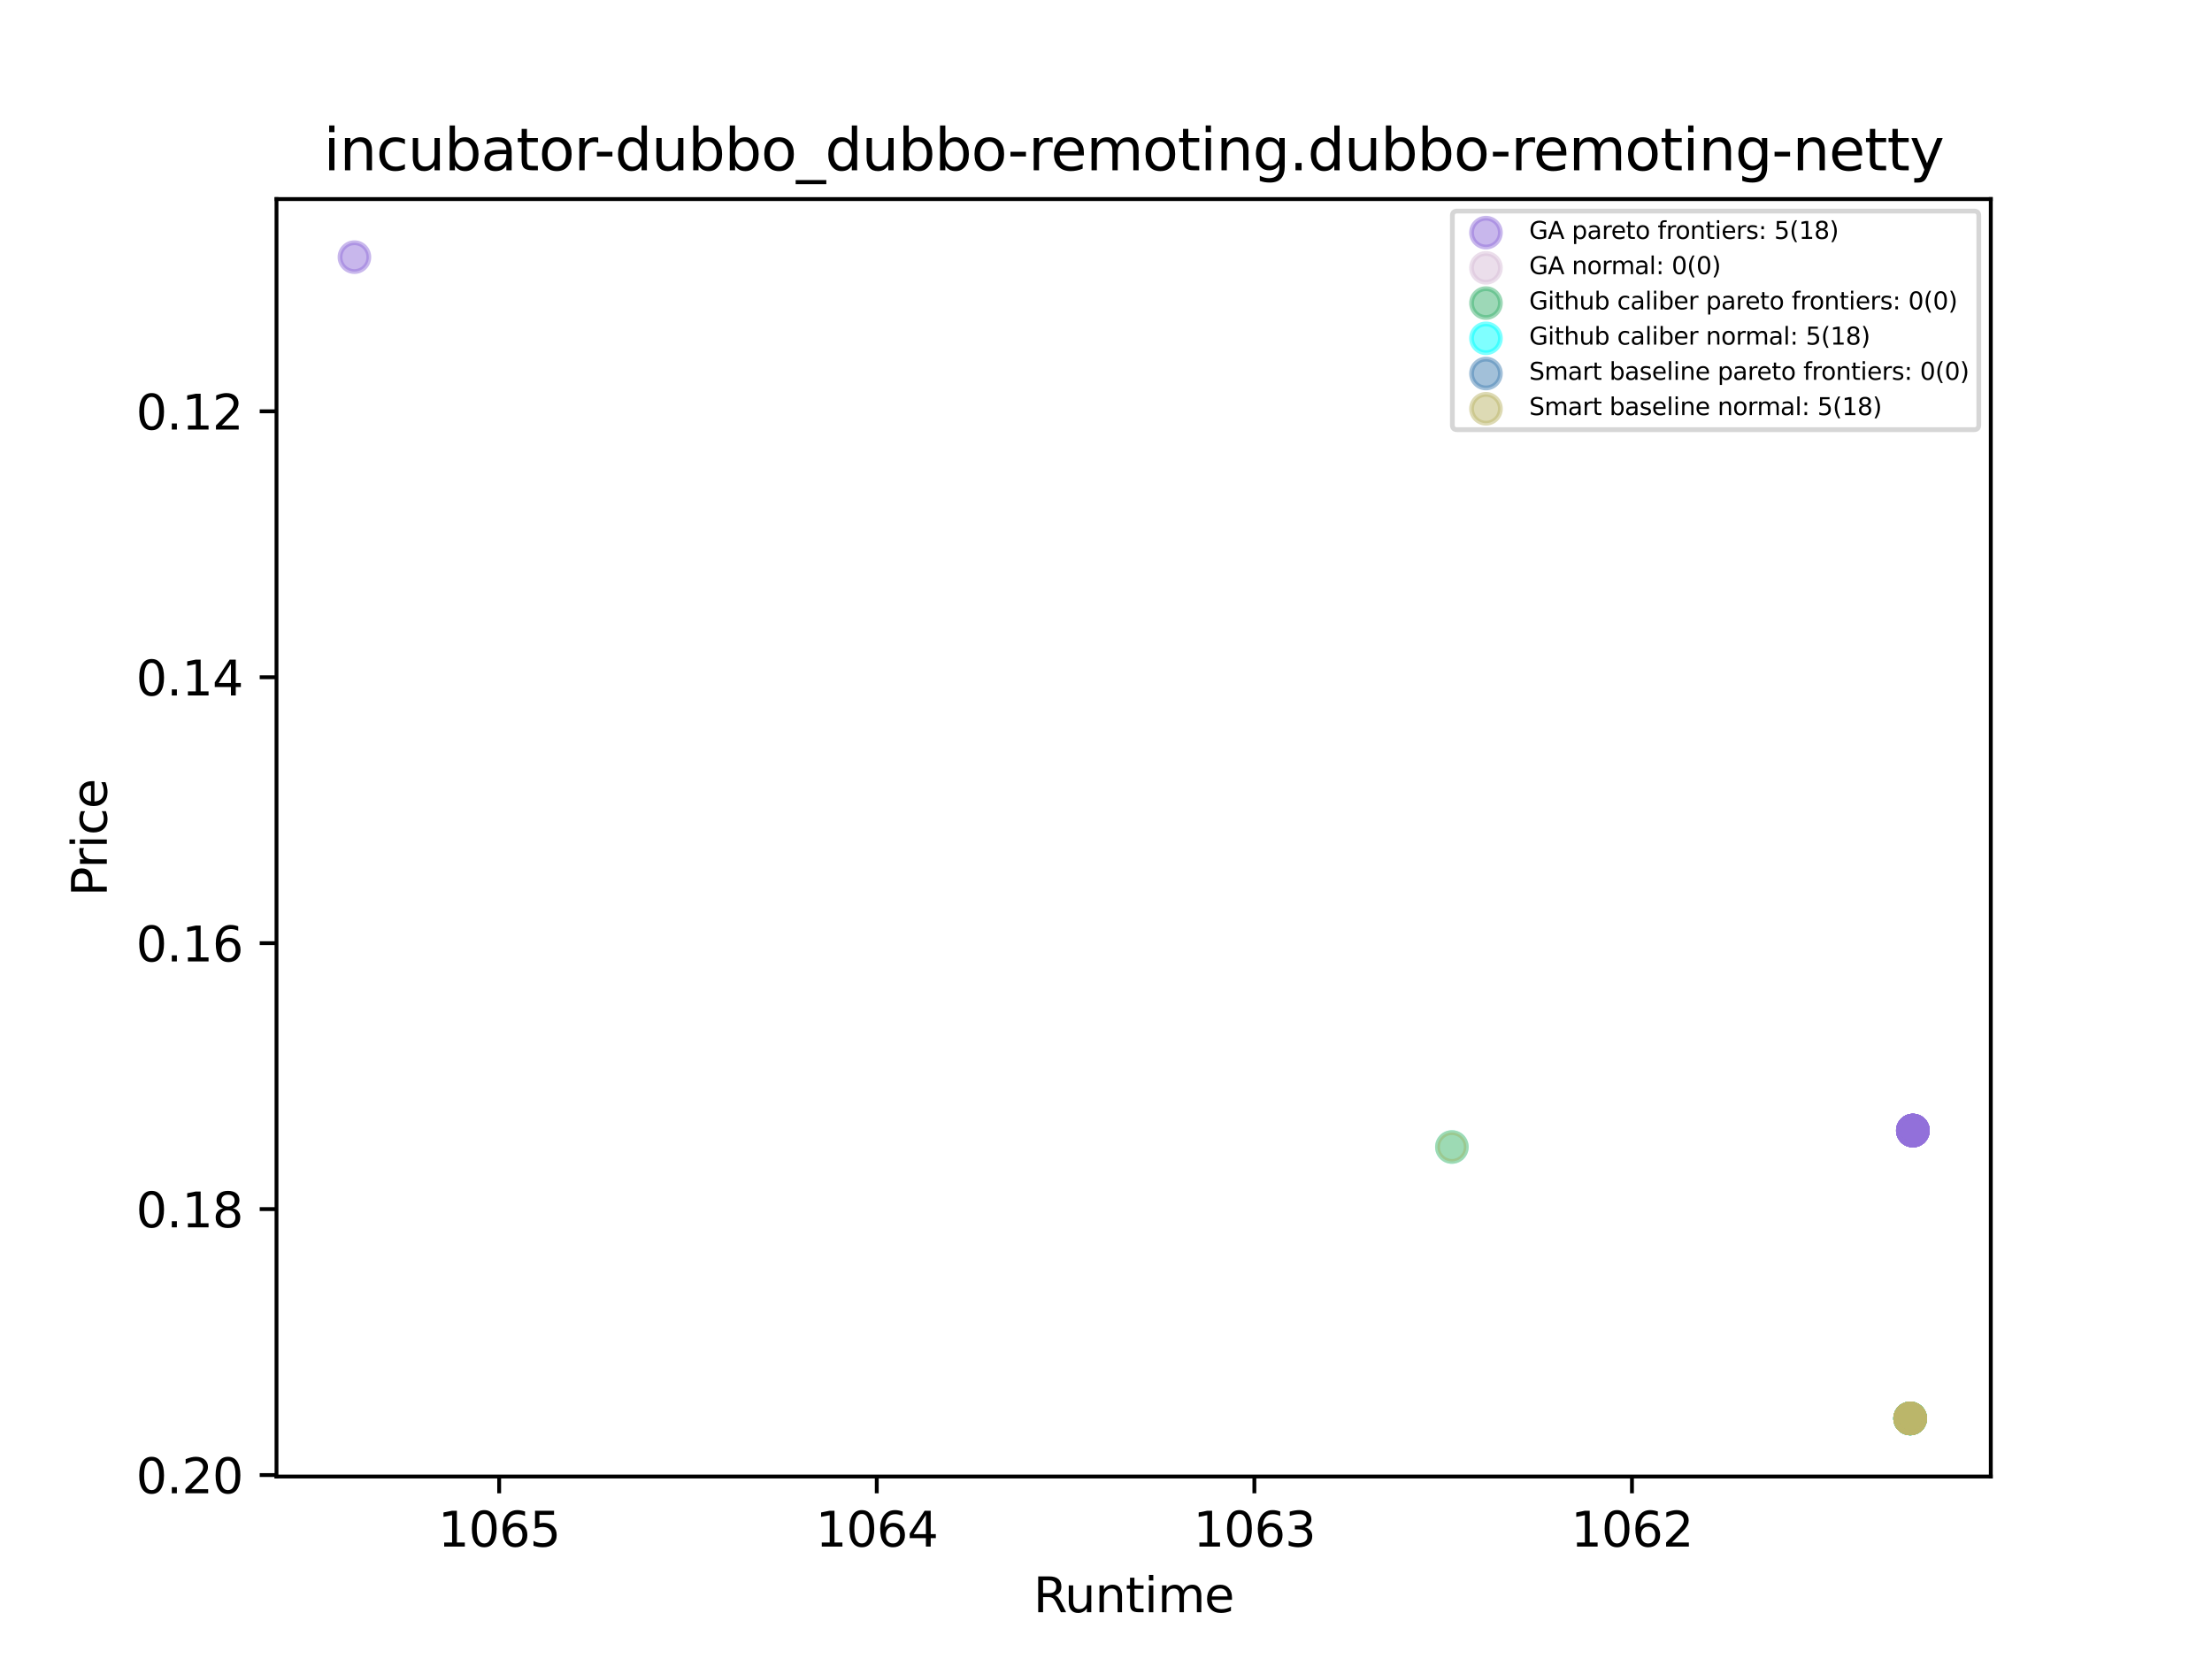 <?xml version="1.0" encoding="utf-8" standalone="no"?>
<!DOCTYPE svg PUBLIC "-//W3C//DTD SVG 1.1//EN"
  "http://www.w3.org/Graphics/SVG/1.1/DTD/svg11.dtd">
<svg xmlns:xlink="http://www.w3.org/1999/xlink" width="460.8pt" height="345.6pt" viewBox="0 0 460.8 345.6" xmlns="http://www.w3.org/2000/svg" version="1.1">
 <defs>
  <style type="text/css">*{stroke-linejoin: round; stroke-linecap: butt}</style>
 </defs>
 <g id="figure_1">
  <g id="patch_1">
   <path d="M 0 345.6 
L 460.8 345.6 
L 460.8 0 
L 0 0 
z
" style="fill: #ffffff"/>
  </g>
  <g id="axes_1">
   <g id="patch_2">
    <path d="M 57.6 307.584 
L 414.72 307.584 
L 414.72 41.472 
L 57.6 41.472 
z
" style="fill: #ffffff"/>
   </g>
   <g id="PathCollection_1">
    <defs>
     <path id="m6fd9bcfb29" d="M 0 3 
C 0.796 3 1.559 2.684 2.121 2.121 
C 2.684 1.559 3 0.796 3 0 
C 3 -0.796 2.684 -1.559 2.121 -2.121 
C 1.559 -2.684 0.796 -3 0 -3 
C -0.796 -3 -1.559 -2.684 -2.121 -2.121 
C -2.684 -1.559 -3 -0.796 -3 0 
C -3 0.796 -2.684 1.559 -2.121 2.121 
C -1.559 2.684 -0.796 3 0 3 
z
" style="stroke: #9370db; stroke-opacity: 0.5"/>
    </defs>
    <g clip-path="url(#p26adb46e1d)">
     <use xlink:href="#m6fd9bcfb29" x="73.833" y="53.568" style="fill: #9370db; fill-opacity: 0.5; stroke: #9370db; stroke-opacity: 0.5"/>
     <use xlink:href="#m6fd9bcfb29" x="398.487" y="235.51" style="fill: #9370db; fill-opacity: 0.5; stroke: #9370db; stroke-opacity: 0.5"/>
     <use xlink:href="#m6fd9bcfb29" x="398.487" y="235.51" style="fill: #9370db; fill-opacity: 0.5; stroke: #9370db; stroke-opacity: 0.5"/>
     <use xlink:href="#m6fd9bcfb29" x="398.487" y="235.51" style="fill: #9370db; fill-opacity: 0.5; stroke: #9370db; stroke-opacity: 0.5"/>
     <use xlink:href="#m6fd9bcfb29" x="398.487" y="235.51" style="fill: #9370db; fill-opacity: 0.5; stroke: #9370db; stroke-opacity: 0.5"/>
     <use xlink:href="#m6fd9bcfb29" x="398.487" y="235.51" style="fill: #9370db; fill-opacity: 0.5; stroke: #9370db; stroke-opacity: 0.5"/>
     <use xlink:href="#m6fd9bcfb29" x="398.487" y="235.51" style="fill: #9370db; fill-opacity: 0.5; stroke: #9370db; stroke-opacity: 0.5"/>
     <use xlink:href="#m6fd9bcfb29" x="398.487" y="235.51" style="fill: #9370db; fill-opacity: 0.5; stroke: #9370db; stroke-opacity: 0.5"/>
     <use xlink:href="#m6fd9bcfb29" x="398.487" y="235.51" style="fill: #9370db; fill-opacity: 0.5; stroke: #9370db; stroke-opacity: 0.5"/>
     <use xlink:href="#m6fd9bcfb29" x="398.487" y="235.51" style="fill: #9370db; fill-opacity: 0.5; stroke: #9370db; stroke-opacity: 0.5"/>
     <use xlink:href="#m6fd9bcfb29" x="398.487" y="235.51" style="fill: #9370db; fill-opacity: 0.5; stroke: #9370db; stroke-opacity: 0.5"/>
     <use xlink:href="#m6fd9bcfb29" x="398.487" y="235.51" style="fill: #9370db; fill-opacity: 0.5; stroke: #9370db; stroke-opacity: 0.5"/>
     <use xlink:href="#m6fd9bcfb29" x="398.487" y="235.51" style="fill: #9370db; fill-opacity: 0.5; stroke: #9370db; stroke-opacity: 0.5"/>
     <use xlink:href="#m6fd9bcfb29" x="398.487" y="235.51" style="fill: #9370db; fill-opacity: 0.5; stroke: #9370db; stroke-opacity: 0.5"/>
     <use xlink:href="#m6fd9bcfb29" x="398.487" y="235.51" style="fill: #9370db; fill-opacity: 0.5; stroke: #9370db; stroke-opacity: 0.5"/>
     <use xlink:href="#m6fd9bcfb29" x="398.487" y="235.51" style="fill: #9370db; fill-opacity: 0.5; stroke: #9370db; stroke-opacity: 0.5"/>
     <use xlink:href="#m6fd9bcfb29" x="398.487" y="235.51" style="fill: #9370db; fill-opacity: 0.5; stroke: #9370db; stroke-opacity: 0.5"/>
     <use xlink:href="#m6fd9bcfb29" x="398.487" y="235.51" style="fill: #9370db; fill-opacity: 0.5; stroke: #9370db; stroke-opacity: 0.5"/>
    </g>
   </g>
   <g id="PathCollection_2"/>
   <g id="PathCollection_3"/>
   <g id="PathCollection_4">
    <defs>
     <path id="m880218a7bc" d="M 0 3 
C 0.796 3 1.559 2.684 2.121 2.121 
C 2.684 1.559 3 0.796 3 0 
C 3 -0.796 2.684 -1.559 2.121 -2.121 
C 1.559 -2.684 0.796 -3 0 -3 
C -0.796 -3 -1.559 -2.684 -2.121 -2.121 
C -2.684 -1.559 -3 -0.796 -3 0 
C -3 0.796 -2.684 1.559 -2.121 2.121 
C -1.559 2.684 -0.796 3 0 3 
z
" style="stroke: #00ffff; stroke-opacity: 0.5"/>
    </defs>
    <g clip-path="url(#p26adb46e1d)">
     <use xlink:href="#m880218a7bc" x="302.456" y="238.94" style="fill: #00ffff; fill-opacity: 0.5; stroke: #00ffff; stroke-opacity: 0.5"/>
     <use xlink:href="#m880218a7bc" x="397.925" y="295.488" style="fill: #00ffff; fill-opacity: 0.5; stroke: #00ffff; stroke-opacity: 0.5"/>
     <use xlink:href="#m880218a7bc" x="397.925" y="295.488" style="fill: #00ffff; fill-opacity: 0.5; stroke: #00ffff; stroke-opacity: 0.5"/>
     <use xlink:href="#m880218a7bc" x="397.925" y="295.488" style="fill: #00ffff; fill-opacity: 0.5; stroke: #00ffff; stroke-opacity: 0.5"/>
     <use xlink:href="#m880218a7bc" x="397.925" y="295.488" style="fill: #00ffff; fill-opacity: 0.5; stroke: #00ffff; stroke-opacity: 0.5"/>
     <use xlink:href="#m880218a7bc" x="397.925" y="295.488" style="fill: #00ffff; fill-opacity: 0.5; stroke: #00ffff; stroke-opacity: 0.5"/>
     <use xlink:href="#m880218a7bc" x="397.925" y="295.488" style="fill: #00ffff; fill-opacity: 0.5; stroke: #00ffff; stroke-opacity: 0.5"/>
     <use xlink:href="#m880218a7bc" x="397.925" y="295.488" style="fill: #00ffff; fill-opacity: 0.5; stroke: #00ffff; stroke-opacity: 0.5"/>
     <use xlink:href="#m880218a7bc" x="397.925" y="295.488" style="fill: #00ffff; fill-opacity: 0.5; stroke: #00ffff; stroke-opacity: 0.5"/>
     <use xlink:href="#m880218a7bc" x="397.925" y="295.488" style="fill: #00ffff; fill-opacity: 0.5; stroke: #00ffff; stroke-opacity: 0.5"/>
     <use xlink:href="#m880218a7bc" x="397.925" y="295.488" style="fill: #00ffff; fill-opacity: 0.5; stroke: #00ffff; stroke-opacity: 0.5"/>
     <use xlink:href="#m880218a7bc" x="397.925" y="295.488" style="fill: #00ffff; fill-opacity: 0.5; stroke: #00ffff; stroke-opacity: 0.5"/>
     <use xlink:href="#m880218a7bc" x="397.925" y="295.488" style="fill: #00ffff; fill-opacity: 0.5; stroke: #00ffff; stroke-opacity: 0.5"/>
     <use xlink:href="#m880218a7bc" x="397.925" y="295.488" style="fill: #00ffff; fill-opacity: 0.5; stroke: #00ffff; stroke-opacity: 0.5"/>
     <use xlink:href="#m880218a7bc" x="397.925" y="295.488" style="fill: #00ffff; fill-opacity: 0.5; stroke: #00ffff; stroke-opacity: 0.5"/>
     <use xlink:href="#m880218a7bc" x="397.925" y="295.488" style="fill: #00ffff; fill-opacity: 0.5; stroke: #00ffff; stroke-opacity: 0.5"/>
     <use xlink:href="#m880218a7bc" x="397.925" y="295.488" style="fill: #00ffff; fill-opacity: 0.5; stroke: #00ffff; stroke-opacity: 0.5"/>
     <use xlink:href="#m880218a7bc" x="397.925" y="295.488" style="fill: #00ffff; fill-opacity: 0.5; stroke: #00ffff; stroke-opacity: 0.5"/>
    </g>
   </g>
   <g id="PathCollection_5"/>
   <g id="PathCollection_6">
    <defs>
     <path id="m0381f9f339" d="M 0 3 
C 0.796 3 1.559 2.684 2.121 2.121 
C 2.684 1.559 3 0.796 3 0 
C 3 -0.796 2.684 -1.559 2.121 -2.121 
C 1.559 -2.684 0.796 -3 0 -3 
C -0.796 -3 -1.559 -2.684 -2.121 -2.121 
C -2.684 -1.559 -3 -0.796 -3 0 
C -3 0.796 -2.684 1.559 -2.121 2.121 
C -1.559 2.684 -0.796 3 0 3 
z
" style="stroke: #bdb76b; stroke-opacity: 0.5"/>
    </defs>
    <g clip-path="url(#p26adb46e1d)">
     <use xlink:href="#m0381f9f339" x="302.456" y="238.94" style="fill: #bdb76b; fill-opacity: 0.5; stroke: #bdb76b; stroke-opacity: 0.5"/>
     <use xlink:href="#m0381f9f339" x="397.925" y="295.488" style="fill: #bdb76b; fill-opacity: 0.5; stroke: #bdb76b; stroke-opacity: 0.5"/>
     <use xlink:href="#m0381f9f339" x="397.925" y="295.488" style="fill: #bdb76b; fill-opacity: 0.5; stroke: #bdb76b; stroke-opacity: 0.5"/>
     <use xlink:href="#m0381f9f339" x="397.925" y="295.488" style="fill: #bdb76b; fill-opacity: 0.5; stroke: #bdb76b; stroke-opacity: 0.5"/>
     <use xlink:href="#m0381f9f339" x="397.925" y="295.488" style="fill: #bdb76b; fill-opacity: 0.5; stroke: #bdb76b; stroke-opacity: 0.5"/>
     <use xlink:href="#m0381f9f339" x="397.925" y="295.488" style="fill: #bdb76b; fill-opacity: 0.5; stroke: #bdb76b; stroke-opacity: 0.5"/>
     <use xlink:href="#m0381f9f339" x="397.925" y="295.488" style="fill: #bdb76b; fill-opacity: 0.5; stroke: #bdb76b; stroke-opacity: 0.5"/>
     <use xlink:href="#m0381f9f339" x="397.925" y="295.488" style="fill: #bdb76b; fill-opacity: 0.5; stroke: #bdb76b; stroke-opacity: 0.5"/>
     <use xlink:href="#m0381f9f339" x="397.925" y="295.488" style="fill: #bdb76b; fill-opacity: 0.5; stroke: #bdb76b; stroke-opacity: 0.5"/>
     <use xlink:href="#m0381f9f339" x="397.925" y="295.488" style="fill: #bdb76b; fill-opacity: 0.5; stroke: #bdb76b; stroke-opacity: 0.5"/>
     <use xlink:href="#m0381f9f339" x="397.925" y="295.488" style="fill: #bdb76b; fill-opacity: 0.5; stroke: #bdb76b; stroke-opacity: 0.5"/>
     <use xlink:href="#m0381f9f339" x="397.925" y="295.488" style="fill: #bdb76b; fill-opacity: 0.5; stroke: #bdb76b; stroke-opacity: 0.5"/>
     <use xlink:href="#m0381f9f339" x="397.925" y="295.488" style="fill: #bdb76b; fill-opacity: 0.5; stroke: #bdb76b; stroke-opacity: 0.5"/>
     <use xlink:href="#m0381f9f339" x="397.925" y="295.488" style="fill: #bdb76b; fill-opacity: 0.5; stroke: #bdb76b; stroke-opacity: 0.5"/>
     <use xlink:href="#m0381f9f339" x="397.925" y="295.488" style="fill: #bdb76b; fill-opacity: 0.5; stroke: #bdb76b; stroke-opacity: 0.5"/>
     <use xlink:href="#m0381f9f339" x="397.925" y="295.488" style="fill: #bdb76b; fill-opacity: 0.5; stroke: #bdb76b; stroke-opacity: 0.5"/>
     <use xlink:href="#m0381f9f339" x="397.925" y="295.488" style="fill: #bdb76b; fill-opacity: 0.5; stroke: #bdb76b; stroke-opacity: 0.5"/>
     <use xlink:href="#m0381f9f339" x="397.925" y="295.488" style="fill: #bdb76b; fill-opacity: 0.5; stroke: #bdb76b; stroke-opacity: 0.5"/>
    </g>
   </g>
   <g id="matplotlib.axis_1">
    <g id="xtick_1">
     <g id="line2d_1">
      <defs>
       <path id="m2b9dac5571" d="M 0 0 
L 0 3.5 
" style="stroke: #000000; stroke-width: 0.8"/>
      </defs>
      <g>
       <use xlink:href="#m2b9dac5571" x="339.968" y="307.584" style="stroke: #000000; stroke-width: 0.8"/>
      </g>
     </g>
     <g id="text_1">
      <!-- 1062 -->
      <g transform="translate(327.243 322.182) scale(0.1 -0.1)">
       <defs>
        <path id="DejaVuSans-31" d="M 794 531 
L 1825 531 
L 1825 4091 
L 703 3866 
L 703 4441 
L 1819 4666 
L 2450 4666 
L 2450 531 
L 3481 531 
L 3481 0 
L 794 0 
L 794 531 
z
" transform="scale(0.016)"/>
        <path id="DejaVuSans-30" d="M 2034 4250 
Q 1547 4250 1301 3770 
Q 1056 3291 1056 2328 
Q 1056 1369 1301 889 
Q 1547 409 2034 409 
Q 2525 409 2770 889 
Q 3016 1369 3016 2328 
Q 3016 3291 2770 3770 
Q 2525 4250 2034 4250 
z
M 2034 4750 
Q 2819 4750 3233 4129 
Q 3647 3509 3647 2328 
Q 3647 1150 3233 529 
Q 2819 -91 2034 -91 
Q 1250 -91 836 529 
Q 422 1150 422 2328 
Q 422 3509 836 4129 
Q 1250 4750 2034 4750 
z
" transform="scale(0.016)"/>
        <path id="DejaVuSans-36" d="M 2113 2584 
Q 1688 2584 1439 2293 
Q 1191 2003 1191 1497 
Q 1191 994 1439 701 
Q 1688 409 2113 409 
Q 2538 409 2786 701 
Q 3034 994 3034 1497 
Q 3034 2003 2786 2293 
Q 2538 2584 2113 2584 
z
M 3366 4563 
L 3366 3988 
Q 3128 4100 2886 4159 
Q 2644 4219 2406 4219 
Q 1781 4219 1451 3797 
Q 1122 3375 1075 2522 
Q 1259 2794 1537 2939 
Q 1816 3084 2150 3084 
Q 2853 3084 3261 2657 
Q 3669 2231 3669 1497 
Q 3669 778 3244 343 
Q 2819 -91 2113 -91 
Q 1303 -91 875 529 
Q 447 1150 447 2328 
Q 447 3434 972 4092 
Q 1497 4750 2381 4750 
Q 2619 4750 2861 4703 
Q 3103 4656 3366 4563 
z
" transform="scale(0.016)"/>
        <path id="DejaVuSans-32" d="M 1228 531 
L 3431 531 
L 3431 0 
L 469 0 
L 469 531 
Q 828 903 1448 1529 
Q 2069 2156 2228 2338 
Q 2531 2678 2651 2914 
Q 2772 3150 2772 3378 
Q 2772 3750 2511 3984 
Q 2250 4219 1831 4219 
Q 1534 4219 1204 4116 
Q 875 4013 500 3803 
L 500 4441 
Q 881 4594 1212 4672 
Q 1544 4750 1819 4750 
Q 2544 4750 2975 4387 
Q 3406 4025 3406 3419 
Q 3406 3131 3298 2873 
Q 3191 2616 2906 2266 
Q 2828 2175 2409 1742 
Q 1991 1309 1228 531 
z
" transform="scale(0.016)"/>
       </defs>
       <use xlink:href="#DejaVuSans-31"/>
       <use xlink:href="#DejaVuSans-30" x="63.623"/>
       <use xlink:href="#DejaVuSans-36" x="127.246"/>
       <use xlink:href="#DejaVuSans-32" x="190.869"/>
      </g>
     </g>
    </g>
    <g id="xtick_2">
     <g id="line2d_2">
      <g>
       <use xlink:href="#m2b9dac5571" x="261.308" y="307.584" style="stroke: #000000; stroke-width: 0.8"/>
      </g>
     </g>
     <g id="text_2">
      <!-- 1063 -->
      <g transform="translate(248.583 322.182) scale(0.1 -0.1)">
       <defs>
        <path id="DejaVuSans-33" d="M 2597 2516 
Q 3050 2419 3304 2112 
Q 3559 1806 3559 1356 
Q 3559 666 3084 287 
Q 2609 -91 1734 -91 
Q 1441 -91 1130 -33 
Q 819 25 488 141 
L 488 750 
Q 750 597 1062 519 
Q 1375 441 1716 441 
Q 2309 441 2620 675 
Q 2931 909 2931 1356 
Q 2931 1769 2642 2001 
Q 2353 2234 1838 2234 
L 1294 2234 
L 1294 2753 
L 1863 2753 
Q 2328 2753 2575 2939 
Q 2822 3125 2822 3475 
Q 2822 3834 2567 4026 
Q 2313 4219 1838 4219 
Q 1578 4219 1281 4162 
Q 984 4106 628 3988 
L 628 4550 
Q 988 4650 1302 4700 
Q 1616 4750 1894 4750 
Q 2613 4750 3031 4423 
Q 3450 4097 3450 3541 
Q 3450 3153 3228 2886 
Q 3006 2619 2597 2516 
z
" transform="scale(0.016)"/>
       </defs>
       <use xlink:href="#DejaVuSans-31"/>
       <use xlink:href="#DejaVuSans-30" x="63.623"/>
       <use xlink:href="#DejaVuSans-36" x="127.246"/>
       <use xlink:href="#DejaVuSans-33" x="190.869"/>
      </g>
     </g>
    </g>
    <g id="xtick_3">
     <g id="line2d_3">
      <g>
       <use xlink:href="#m2b9dac5571" x="182.647" y="307.584" style="stroke: #000000; stroke-width: 0.8"/>
      </g>
     </g>
     <g id="text_3">
      <!-- 1064 -->
      <g transform="translate(169.922 322.182) scale(0.1 -0.1)">
       <defs>
        <path id="DejaVuSans-34" d="M 2419 4116 
L 825 1625 
L 2419 1625 
L 2419 4116 
z
M 2253 4666 
L 3047 4666 
L 3047 1625 
L 3713 1625 
L 3713 1100 
L 3047 1100 
L 3047 0 
L 2419 0 
L 2419 1100 
L 313 1100 
L 313 1709 
L 2253 4666 
z
" transform="scale(0.016)"/>
       </defs>
       <use xlink:href="#DejaVuSans-31"/>
       <use xlink:href="#DejaVuSans-30" x="63.623"/>
       <use xlink:href="#DejaVuSans-36" x="127.246"/>
       <use xlink:href="#DejaVuSans-34" x="190.869"/>
      </g>
     </g>
    </g>
    <g id="xtick_4">
     <g id="line2d_4">
      <g>
       <use xlink:href="#m2b9dac5571" x="103.986" y="307.584" style="stroke: #000000; stroke-width: 0.8"/>
      </g>
     </g>
     <g id="text_4">
      <!-- 1065 -->
      <g transform="translate(91.261 322.182) scale(0.1 -0.1)">
       <defs>
        <path id="DejaVuSans-35" d="M 691 4666 
L 3169 4666 
L 3169 4134 
L 1269 4134 
L 1269 2991 
Q 1406 3038 1543 3061 
Q 1681 3084 1819 3084 
Q 2600 3084 3056 2656 
Q 3513 2228 3513 1497 
Q 3513 744 3044 326 
Q 2575 -91 1722 -91 
Q 1428 -91 1123 -41 
Q 819 9 494 109 
L 494 744 
Q 775 591 1075 516 
Q 1375 441 1709 441 
Q 2250 441 2565 725 
Q 2881 1009 2881 1497 
Q 2881 1984 2565 2268 
Q 2250 2553 1709 2553 
Q 1456 2553 1204 2497 
Q 953 2441 691 2322 
L 691 4666 
z
" transform="scale(0.016)"/>
       </defs>
       <use xlink:href="#DejaVuSans-31"/>
       <use xlink:href="#DejaVuSans-30" x="63.623"/>
       <use xlink:href="#DejaVuSans-36" x="127.246"/>
       <use xlink:href="#DejaVuSans-35" x="190.869"/>
      </g>
     </g>
    </g>
    <g id="text_5">
     <!-- Runtime -->
     <g transform="translate(215.277 335.861) scale(0.1 -0.1)">
      <defs>
       <path id="DejaVuSans-52" d="M 2841 2188 
Q 3044 2119 3236 1894 
Q 3428 1669 3622 1275 
L 4263 0 
L 3584 0 
L 2988 1197 
Q 2756 1666 2539 1819 
Q 2322 1972 1947 1972 
L 1259 1972 
L 1259 0 
L 628 0 
L 628 4666 
L 2053 4666 
Q 2853 4666 3247 4331 
Q 3641 3997 3641 3322 
Q 3641 2881 3436 2590 
Q 3231 2300 2841 2188 
z
M 1259 4147 
L 1259 2491 
L 2053 2491 
Q 2509 2491 2742 2702 
Q 2975 2913 2975 3322 
Q 2975 3731 2742 3939 
Q 2509 4147 2053 4147 
L 1259 4147 
z
" transform="scale(0.016)"/>
       <path id="DejaVuSans-75" d="M 544 1381 
L 544 3500 
L 1119 3500 
L 1119 1403 
Q 1119 906 1312 657 
Q 1506 409 1894 409 
Q 2359 409 2629 706 
Q 2900 1003 2900 1516 
L 2900 3500 
L 3475 3500 
L 3475 0 
L 2900 0 
L 2900 538 
Q 2691 219 2414 64 
Q 2138 -91 1772 -91 
Q 1169 -91 856 284 
Q 544 659 544 1381 
z
M 1991 3584 
L 1991 3584 
z
" transform="scale(0.016)"/>
       <path id="DejaVuSans-6e" d="M 3513 2113 
L 3513 0 
L 2938 0 
L 2938 2094 
Q 2938 2591 2744 2837 
Q 2550 3084 2163 3084 
Q 1697 3084 1428 2787 
Q 1159 2491 1159 1978 
L 1159 0 
L 581 0 
L 581 3500 
L 1159 3500 
L 1159 2956 
Q 1366 3272 1645 3428 
Q 1925 3584 2291 3584 
Q 2894 3584 3203 3211 
Q 3513 2838 3513 2113 
z
" transform="scale(0.016)"/>
       <path id="DejaVuSans-74" d="M 1172 4494 
L 1172 3500 
L 2356 3500 
L 2356 3053 
L 1172 3053 
L 1172 1153 
Q 1172 725 1289 603 
Q 1406 481 1766 481 
L 2356 481 
L 2356 0 
L 1766 0 
Q 1100 0 847 248 
Q 594 497 594 1153 
L 594 3053 
L 172 3053 
L 172 3500 
L 594 3500 
L 594 4494 
L 1172 4494 
z
" transform="scale(0.016)"/>
       <path id="DejaVuSans-69" d="M 603 3500 
L 1178 3500 
L 1178 0 
L 603 0 
L 603 3500 
z
M 603 4863 
L 1178 4863 
L 1178 4134 
L 603 4134 
L 603 4863 
z
" transform="scale(0.016)"/>
       <path id="DejaVuSans-6d" d="M 3328 2828 
Q 3544 3216 3844 3400 
Q 4144 3584 4550 3584 
Q 5097 3584 5394 3201 
Q 5691 2819 5691 2113 
L 5691 0 
L 5113 0 
L 5113 2094 
Q 5113 2597 4934 2840 
Q 4756 3084 4391 3084 
Q 3944 3084 3684 2787 
Q 3425 2491 3425 1978 
L 3425 0 
L 2847 0 
L 2847 2094 
Q 2847 2600 2669 2842 
Q 2491 3084 2119 3084 
Q 1678 3084 1418 2786 
Q 1159 2488 1159 1978 
L 1159 0 
L 581 0 
L 581 3500 
L 1159 3500 
L 1159 2956 
Q 1356 3278 1631 3431 
Q 1906 3584 2284 3584 
Q 2666 3584 2933 3390 
Q 3200 3197 3328 2828 
z
" transform="scale(0.016)"/>
       <path id="DejaVuSans-65" d="M 3597 1894 
L 3597 1613 
L 953 1613 
Q 991 1019 1311 708 
Q 1631 397 2203 397 
Q 2534 397 2845 478 
Q 3156 559 3463 722 
L 3463 178 
Q 3153 47 2828 -22 
Q 2503 -91 2169 -91 
Q 1331 -91 842 396 
Q 353 884 353 1716 
Q 353 2575 817 3079 
Q 1281 3584 2069 3584 
Q 2775 3584 3186 3129 
Q 3597 2675 3597 1894 
z
M 3022 2063 
Q 3016 2534 2758 2815 
Q 2500 3097 2075 3097 
Q 1594 3097 1305 2825 
Q 1016 2553 972 2059 
L 3022 2063 
z
" transform="scale(0.016)"/>
      </defs>
      <use xlink:href="#DejaVuSans-52"/>
      <use xlink:href="#DejaVuSans-75" x="64.982"/>
      <use xlink:href="#DejaVuSans-6e" x="128.361"/>
      <use xlink:href="#DejaVuSans-74" x="191.74"/>
      <use xlink:href="#DejaVuSans-69" x="230.949"/>
      <use xlink:href="#DejaVuSans-6d" x="258.732"/>
      <use xlink:href="#DejaVuSans-65" x="356.145"/>
     </g>
    </g>
   </g>
   <g id="matplotlib.axis_2">
    <g id="ytick_1">
     <g id="line2d_5">
      <defs>
       <path id="m621da74788" d="M 0 0 
L -3.5 0 
" style="stroke: #000000; stroke-width: 0.8"/>
      </defs>
      <g>
       <use xlink:href="#m621da74788" x="57.6" y="85.684" style="stroke: #000000; stroke-width: 0.8"/>
      </g>
     </g>
     <g id="text_6">
      <!-- 0.12 -->
      <g transform="translate(28.334 89.483) scale(0.1 -0.1)">
       <defs>
        <path id="DejaVuSans-2e" d="M 684 794 
L 1344 794 
L 1344 0 
L 684 0 
L 684 794 
z
" transform="scale(0.016)"/>
       </defs>
       <use xlink:href="#DejaVuSans-30"/>
       <use xlink:href="#DejaVuSans-2e" x="63.623"/>
       <use xlink:href="#DejaVuSans-31" x="95.41"/>
       <use xlink:href="#DejaVuSans-32" x="159.033"/>
      </g>
     </g>
    </g>
    <g id="ytick_2">
     <g id="line2d_6">
      <g>
       <use xlink:href="#m621da74788" x="57.6" y="141.082" style="stroke: #000000; stroke-width: 0.8"/>
      </g>
     </g>
     <g id="text_7">
      <!-- 0.14 -->
      <g transform="translate(28.334 144.881) scale(0.1 -0.1)">
       <use xlink:href="#DejaVuSans-30"/>
       <use xlink:href="#DejaVuSans-2e" x="63.623"/>
       <use xlink:href="#DejaVuSans-31" x="95.41"/>
       <use xlink:href="#DejaVuSans-34" x="159.033"/>
      </g>
     </g>
    </g>
    <g id="ytick_3">
     <g id="line2d_7">
      <g>
       <use xlink:href="#m621da74788" x="57.6" y="196.48" style="stroke: #000000; stroke-width: 0.8"/>
      </g>
     </g>
     <g id="text_8">
      <!-- 0.16 -->
      <g transform="translate(28.334 200.28) scale(0.1 -0.1)">
       <use xlink:href="#DejaVuSans-30"/>
       <use xlink:href="#DejaVuSans-2e" x="63.623"/>
       <use xlink:href="#DejaVuSans-31" x="95.41"/>
       <use xlink:href="#DejaVuSans-36" x="159.033"/>
      </g>
     </g>
    </g>
    <g id="ytick_4">
     <g id="line2d_8">
      <g>
       <use xlink:href="#m621da74788" x="57.6" y="251.879" style="stroke: #000000; stroke-width: 0.8"/>
      </g>
     </g>
     <g id="text_9">
      <!-- 0.18 -->
      <g transform="translate(28.334 255.678) scale(0.1 -0.1)">
       <defs>
        <path id="DejaVuSans-38" d="M 2034 2216 
Q 1584 2216 1326 1975 
Q 1069 1734 1069 1313 
Q 1069 891 1326 650 
Q 1584 409 2034 409 
Q 2484 409 2743 651 
Q 3003 894 3003 1313 
Q 3003 1734 2745 1975 
Q 2488 2216 2034 2216 
z
M 1403 2484 
Q 997 2584 770 2862 
Q 544 3141 544 3541 
Q 544 4100 942 4425 
Q 1341 4750 2034 4750 
Q 2731 4750 3128 4425 
Q 3525 4100 3525 3541 
Q 3525 3141 3298 2862 
Q 3072 2584 2669 2484 
Q 3125 2378 3379 2068 
Q 3634 1759 3634 1313 
Q 3634 634 3220 271 
Q 2806 -91 2034 -91 
Q 1263 -91 848 271 
Q 434 634 434 1313 
Q 434 1759 690 2068 
Q 947 2378 1403 2484 
z
M 1172 3481 
Q 1172 3119 1398 2916 
Q 1625 2713 2034 2713 
Q 2441 2713 2670 2916 
Q 2900 3119 2900 3481 
Q 2900 3844 2670 4047 
Q 2441 4250 2034 4250 
Q 1625 4250 1398 4047 
Q 1172 3844 1172 3481 
z
" transform="scale(0.016)"/>
       </defs>
       <use xlink:href="#DejaVuSans-30"/>
       <use xlink:href="#DejaVuSans-2e" x="63.623"/>
       <use xlink:href="#DejaVuSans-31" x="95.41"/>
       <use xlink:href="#DejaVuSans-38" x="159.033"/>
      </g>
     </g>
    </g>
    <g id="ytick_5">
     <g id="line2d_9">
      <g>
       <use xlink:href="#m621da74788" x="57.6" y="307.277" style="stroke: #000000; stroke-width: 0.8"/>
      </g>
     </g>
     <g id="text_10">
      <!-- 0.20 -->
      <g transform="translate(28.334 311.076) scale(0.1 -0.1)">
       <use xlink:href="#DejaVuSans-30"/>
       <use xlink:href="#DejaVuSans-2e" x="63.623"/>
       <use xlink:href="#DejaVuSans-32" x="95.41"/>
       <use xlink:href="#DejaVuSans-30" x="159.033"/>
      </g>
     </g>
    </g>
    <g id="text_11">
     <!-- Price -->
     <g transform="translate(22.255 186.726) rotate(-90) scale(0.1 -0.1)">
      <defs>
       <path id="DejaVuSans-50" d="M 1259 4147 
L 1259 2394 
L 2053 2394 
Q 2494 2394 2734 2622 
Q 2975 2850 2975 3272 
Q 2975 3691 2734 3919 
Q 2494 4147 2053 4147 
L 1259 4147 
z
M 628 4666 
L 2053 4666 
Q 2838 4666 3239 4311 
Q 3641 3956 3641 3272 
Q 3641 2581 3239 2228 
Q 2838 1875 2053 1875 
L 1259 1875 
L 1259 0 
L 628 0 
L 628 4666 
z
" transform="scale(0.016)"/>
       <path id="DejaVuSans-72" d="M 2631 2963 
Q 2534 3019 2420 3045 
Q 2306 3072 2169 3072 
Q 1681 3072 1420 2755 
Q 1159 2438 1159 1844 
L 1159 0 
L 581 0 
L 581 3500 
L 1159 3500 
L 1159 2956 
Q 1341 3275 1631 3429 
Q 1922 3584 2338 3584 
Q 2397 3584 2469 3576 
Q 2541 3569 2628 3553 
L 2631 2963 
z
" transform="scale(0.016)"/>
       <path id="DejaVuSans-63" d="M 3122 3366 
L 3122 2828 
Q 2878 2963 2633 3030 
Q 2388 3097 2138 3097 
Q 1578 3097 1268 2742 
Q 959 2388 959 1747 
Q 959 1106 1268 751 
Q 1578 397 2138 397 
Q 2388 397 2633 464 
Q 2878 531 3122 666 
L 3122 134 
Q 2881 22 2623 -34 
Q 2366 -91 2075 -91 
Q 1284 -91 818 406 
Q 353 903 353 1747 
Q 353 2603 823 3093 
Q 1294 3584 2113 3584 
Q 2378 3584 2631 3529 
Q 2884 3475 3122 3366 
z
" transform="scale(0.016)"/>
      </defs>
      <use xlink:href="#DejaVuSans-50"/>
      <use xlink:href="#DejaVuSans-72" x="58.553"/>
      <use xlink:href="#DejaVuSans-69" x="99.666"/>
      <use xlink:href="#DejaVuSans-63" x="127.449"/>
      <use xlink:href="#DejaVuSans-65" x="182.43"/>
     </g>
    </g>
   </g>
   <g id="patch_3">
    <path d="M 57.6 307.584 
L 57.6 41.472 
" style="fill: none; stroke: #000000; stroke-width: 0.8; stroke-linejoin: miter; stroke-linecap: square"/>
   </g>
   <g id="patch_4">
    <path d="M 414.72 307.584 
L 414.72 41.472 
" style="fill: none; stroke: #000000; stroke-width: 0.8; stroke-linejoin: miter; stroke-linecap: square"/>
   </g>
   <g id="patch_5">
    <path d="M 57.6 307.584 
L 414.72 307.584 
" style="fill: none; stroke: #000000; stroke-width: 0.8; stroke-linejoin: miter; stroke-linecap: square"/>
   </g>
   <g id="patch_6">
    <path d="M 57.6 41.472 
L 414.72 41.472 
" style="fill: none; stroke: #000000; stroke-width: 0.8; stroke-linejoin: miter; stroke-linecap: square"/>
   </g>
   <g id="text_12">
    <!-- incubator-dubbo_dubbo-remoting.dubbo-remoting-netty -->
    <g transform="translate(67.413 35.472) scale(0.12 -0.12)">
     <defs>
      <path id="DejaVuSans-62" d="M 3116 1747 
Q 3116 2381 2855 2742 
Q 2594 3103 2138 3103 
Q 1681 3103 1420 2742 
Q 1159 2381 1159 1747 
Q 1159 1113 1420 752 
Q 1681 391 2138 391 
Q 2594 391 2855 752 
Q 3116 1113 3116 1747 
z
M 1159 2969 
Q 1341 3281 1617 3432 
Q 1894 3584 2278 3584 
Q 2916 3584 3314 3078 
Q 3713 2572 3713 1747 
Q 3713 922 3314 415 
Q 2916 -91 2278 -91 
Q 1894 -91 1617 61 
Q 1341 213 1159 525 
L 1159 0 
L 581 0 
L 581 4863 
L 1159 4863 
L 1159 2969 
z
" transform="scale(0.016)"/>
      <path id="DejaVuSans-61" d="M 2194 1759 
Q 1497 1759 1228 1600 
Q 959 1441 959 1056 
Q 959 750 1161 570 
Q 1363 391 1709 391 
Q 2188 391 2477 730 
Q 2766 1069 2766 1631 
L 2766 1759 
L 2194 1759 
z
M 3341 1997 
L 3341 0 
L 2766 0 
L 2766 531 
Q 2569 213 2275 61 
Q 1981 -91 1556 -91 
Q 1019 -91 701 211 
Q 384 513 384 1019 
Q 384 1609 779 1909 
Q 1175 2209 1959 2209 
L 2766 2209 
L 2766 2266 
Q 2766 2663 2505 2880 
Q 2244 3097 1772 3097 
Q 1472 3097 1187 3025 
Q 903 2953 641 2809 
L 641 3341 
Q 956 3463 1253 3523 
Q 1550 3584 1831 3584 
Q 2591 3584 2966 3190 
Q 3341 2797 3341 1997 
z
" transform="scale(0.016)"/>
      <path id="DejaVuSans-6f" d="M 1959 3097 
Q 1497 3097 1228 2736 
Q 959 2375 959 1747 
Q 959 1119 1226 758 
Q 1494 397 1959 397 
Q 2419 397 2687 759 
Q 2956 1122 2956 1747 
Q 2956 2369 2687 2733 
Q 2419 3097 1959 3097 
z
M 1959 3584 
Q 2709 3584 3137 3096 
Q 3566 2609 3566 1747 
Q 3566 888 3137 398 
Q 2709 -91 1959 -91 
Q 1206 -91 779 398 
Q 353 888 353 1747 
Q 353 2609 779 3096 
Q 1206 3584 1959 3584 
z
" transform="scale(0.016)"/>
      <path id="DejaVuSans-2d" d="M 313 2009 
L 1997 2009 
L 1997 1497 
L 313 1497 
L 313 2009 
z
" transform="scale(0.016)"/>
      <path id="DejaVuSans-64" d="M 2906 2969 
L 2906 4863 
L 3481 4863 
L 3481 0 
L 2906 0 
L 2906 525 
Q 2725 213 2448 61 
Q 2172 -91 1784 -91 
Q 1150 -91 751 415 
Q 353 922 353 1747 
Q 353 2572 751 3078 
Q 1150 3584 1784 3584 
Q 2172 3584 2448 3432 
Q 2725 3281 2906 2969 
z
M 947 1747 
Q 947 1113 1208 752 
Q 1469 391 1925 391 
Q 2381 391 2643 752 
Q 2906 1113 2906 1747 
Q 2906 2381 2643 2742 
Q 2381 3103 1925 3103 
Q 1469 3103 1208 2742 
Q 947 2381 947 1747 
z
" transform="scale(0.016)"/>
      <path id="DejaVuSans-5f" d="M 3263 -1063 
L 3263 -1509 
L -63 -1509 
L -63 -1063 
L 3263 -1063 
z
" transform="scale(0.016)"/>
      <path id="DejaVuSans-67" d="M 2906 1791 
Q 2906 2416 2648 2759 
Q 2391 3103 1925 3103 
Q 1463 3103 1205 2759 
Q 947 2416 947 1791 
Q 947 1169 1205 825 
Q 1463 481 1925 481 
Q 2391 481 2648 825 
Q 2906 1169 2906 1791 
z
M 3481 434 
Q 3481 -459 3084 -895 
Q 2688 -1331 1869 -1331 
Q 1566 -1331 1297 -1286 
Q 1028 -1241 775 -1147 
L 775 -588 
Q 1028 -725 1275 -790 
Q 1522 -856 1778 -856 
Q 2344 -856 2625 -561 
Q 2906 -266 2906 331 
L 2906 616 
Q 2728 306 2450 153 
Q 2172 0 1784 0 
Q 1141 0 747 490 
Q 353 981 353 1791 
Q 353 2603 747 3093 
Q 1141 3584 1784 3584 
Q 2172 3584 2450 3431 
Q 2728 3278 2906 2969 
L 2906 3500 
L 3481 3500 
L 3481 434 
z
" transform="scale(0.016)"/>
      <path id="DejaVuSans-79" d="M 2059 -325 
Q 1816 -950 1584 -1140 
Q 1353 -1331 966 -1331 
L 506 -1331 
L 506 -850 
L 844 -850 
Q 1081 -850 1212 -737 
Q 1344 -625 1503 -206 
L 1606 56 
L 191 3500 
L 800 3500 
L 1894 763 
L 2988 3500 
L 3597 3500 
L 2059 -325 
z
" transform="scale(0.016)"/>
     </defs>
     <use xlink:href="#DejaVuSans-69"/>
     <use xlink:href="#DejaVuSans-6e" x="27.783"/>
     <use xlink:href="#DejaVuSans-63" x="91.162"/>
     <use xlink:href="#DejaVuSans-75" x="146.143"/>
     <use xlink:href="#DejaVuSans-62" x="209.521"/>
     <use xlink:href="#DejaVuSans-61" x="272.998"/>
     <use xlink:href="#DejaVuSans-74" x="334.277"/>
     <use xlink:href="#DejaVuSans-6f" x="373.486"/>
     <use xlink:href="#DejaVuSans-72" x="434.668"/>
     <use xlink:href="#DejaVuSans-2d" x="469.406"/>
     <use xlink:href="#DejaVuSans-64" x="505.49"/>
     <use xlink:href="#DejaVuSans-75" x="568.967"/>
     <use xlink:href="#DejaVuSans-62" x="632.346"/>
     <use xlink:href="#DejaVuSans-62" x="695.822"/>
     <use xlink:href="#DejaVuSans-6f" x="759.299"/>
     <use xlink:href="#DejaVuSans-5f" x="820.48"/>
     <use xlink:href="#DejaVuSans-64" x="870.48"/>
     <use xlink:href="#DejaVuSans-75" x="933.957"/>
     <use xlink:href="#DejaVuSans-62" x="997.336"/>
     <use xlink:href="#DejaVuSans-62" x="1060.812"/>
     <use xlink:href="#DejaVuSans-6f" x="1124.289"/>
     <use xlink:href="#DejaVuSans-2d" x="1187.346"/>
     <use xlink:href="#DejaVuSans-72" x="1223.43"/>
     <use xlink:href="#DejaVuSans-65" x="1262.293"/>
     <use xlink:href="#DejaVuSans-6d" x="1323.816"/>
     <use xlink:href="#DejaVuSans-6f" x="1421.229"/>
     <use xlink:href="#DejaVuSans-74" x="1482.41"/>
     <use xlink:href="#DejaVuSans-69" x="1521.619"/>
     <use xlink:href="#DejaVuSans-6e" x="1549.402"/>
     <use xlink:href="#DejaVuSans-67" x="1612.781"/>
     <use xlink:href="#DejaVuSans-2e" x="1676.258"/>
     <use xlink:href="#DejaVuSans-64" x="1708.045"/>
     <use xlink:href="#DejaVuSans-75" x="1771.521"/>
     <use xlink:href="#DejaVuSans-62" x="1834.9"/>
     <use xlink:href="#DejaVuSans-62" x="1898.377"/>
     <use xlink:href="#DejaVuSans-6f" x="1961.854"/>
     <use xlink:href="#DejaVuSans-2d" x="2024.91"/>
     <use xlink:href="#DejaVuSans-72" x="2060.994"/>
     <use xlink:href="#DejaVuSans-65" x="2099.857"/>
     <use xlink:href="#DejaVuSans-6d" x="2161.381"/>
     <use xlink:href="#DejaVuSans-6f" x="2258.793"/>
     <use xlink:href="#DejaVuSans-74" x="2319.975"/>
     <use xlink:href="#DejaVuSans-69" x="2359.184"/>
     <use xlink:href="#DejaVuSans-6e" x="2386.967"/>
     <use xlink:href="#DejaVuSans-67" x="2450.346"/>
     <use xlink:href="#DejaVuSans-2d" x="2513.822"/>
     <use xlink:href="#DejaVuSans-6e" x="2549.906"/>
     <use xlink:href="#DejaVuSans-65" x="2613.285"/>
     <use xlink:href="#DejaVuSans-74" x="2674.809"/>
     <use xlink:href="#DejaVuSans-74" x="2714.018"/>
     <use xlink:href="#DejaVuSans-79" x="2753.227"/>
    </g>
   </g>
   <g id="legend_1">
    <g id="patch_7">
     <path d="M 303.554 89.506 
L 411.22 89.506 
Q 412.22 89.506 412.22 88.506 
L 412.22 44.972 
Q 412.22 43.972 411.22 43.972 
L 303.554 43.972 
Q 302.554 43.972 302.554 44.972 
L 302.554 88.506 
Q 302.554 89.506 303.554 89.506 
z
" style="fill: #ffffff; opacity: 0.8; stroke: #cccccc; stroke-linejoin: miter"/>
    </g>
    <g id="PathCollection_7">
     <g>
      <use xlink:href="#m6fd9bcfb29" x="309.554" y="48.459" style="fill: #9370db; fill-opacity: 0.5; stroke: #9370db; stroke-opacity: 0.5"/>
     </g>
    </g>
    <g id="text_13">
     <!-- GA pareto frontiers: 5(18) -->
     <g transform="translate(318.554 49.771) scale(0.05 -0.05)">
      <defs>
       <path id="DejaVuSans-47" d="M 3809 666 
L 3809 1919 
L 2778 1919 
L 2778 2438 
L 4434 2438 
L 4434 434 
Q 4069 175 3628 42 
Q 3188 -91 2688 -91 
Q 1594 -91 976 548 
Q 359 1188 359 2328 
Q 359 3472 976 4111 
Q 1594 4750 2688 4750 
Q 3144 4750 3555 4637 
Q 3966 4525 4313 4306 
L 4313 3634 
Q 3963 3931 3569 4081 
Q 3175 4231 2741 4231 
Q 1884 4231 1454 3753 
Q 1025 3275 1025 2328 
Q 1025 1384 1454 906 
Q 1884 428 2741 428 
Q 3075 428 3337 486 
Q 3600 544 3809 666 
z
" transform="scale(0.016)"/>
       <path id="DejaVuSans-41" d="M 2188 4044 
L 1331 1722 
L 3047 1722 
L 2188 4044 
z
M 1831 4666 
L 2547 4666 
L 4325 0 
L 3669 0 
L 3244 1197 
L 1141 1197 
L 716 0 
L 50 0 
L 1831 4666 
z
" transform="scale(0.016)"/>
       <path id="DejaVuSans-20" transform="scale(0.016)"/>
       <path id="DejaVuSans-70" d="M 1159 525 
L 1159 -1331 
L 581 -1331 
L 581 3500 
L 1159 3500 
L 1159 2969 
Q 1341 3281 1617 3432 
Q 1894 3584 2278 3584 
Q 2916 3584 3314 3078 
Q 3713 2572 3713 1747 
Q 3713 922 3314 415 
Q 2916 -91 2278 -91 
Q 1894 -91 1617 61 
Q 1341 213 1159 525 
z
M 3116 1747 
Q 3116 2381 2855 2742 
Q 2594 3103 2138 3103 
Q 1681 3103 1420 2742 
Q 1159 2381 1159 1747 
Q 1159 1113 1420 752 
Q 1681 391 2138 391 
Q 2594 391 2855 752 
Q 3116 1113 3116 1747 
z
" transform="scale(0.016)"/>
       <path id="DejaVuSans-66" d="M 2375 4863 
L 2375 4384 
L 1825 4384 
Q 1516 4384 1395 4259 
Q 1275 4134 1275 3809 
L 1275 3500 
L 2222 3500 
L 2222 3053 
L 1275 3053 
L 1275 0 
L 697 0 
L 697 3053 
L 147 3053 
L 147 3500 
L 697 3500 
L 697 3744 
Q 697 4328 969 4595 
Q 1241 4863 1831 4863 
L 2375 4863 
z
" transform="scale(0.016)"/>
       <path id="DejaVuSans-73" d="M 2834 3397 
L 2834 2853 
Q 2591 2978 2328 3040 
Q 2066 3103 1784 3103 
Q 1356 3103 1142 2972 
Q 928 2841 928 2578 
Q 928 2378 1081 2264 
Q 1234 2150 1697 2047 
L 1894 2003 
Q 2506 1872 2764 1633 
Q 3022 1394 3022 966 
Q 3022 478 2636 193 
Q 2250 -91 1575 -91 
Q 1294 -91 989 -36 
Q 684 19 347 128 
L 347 722 
Q 666 556 975 473 
Q 1284 391 1588 391 
Q 1994 391 2212 530 
Q 2431 669 2431 922 
Q 2431 1156 2273 1281 
Q 2116 1406 1581 1522 
L 1381 1569 
Q 847 1681 609 1914 
Q 372 2147 372 2553 
Q 372 3047 722 3315 
Q 1072 3584 1716 3584 
Q 2034 3584 2315 3537 
Q 2597 3491 2834 3397 
z
" transform="scale(0.016)"/>
       <path id="DejaVuSans-3a" d="M 750 794 
L 1409 794 
L 1409 0 
L 750 0 
L 750 794 
z
M 750 3309 
L 1409 3309 
L 1409 2516 
L 750 2516 
L 750 3309 
z
" transform="scale(0.016)"/>
       <path id="DejaVuSans-28" d="M 1984 4856 
Q 1566 4138 1362 3434 
Q 1159 2731 1159 2009 
Q 1159 1288 1364 580 
Q 1569 -128 1984 -844 
L 1484 -844 
Q 1016 -109 783 600 
Q 550 1309 550 2009 
Q 550 2706 781 3412 
Q 1013 4119 1484 4856 
L 1984 4856 
z
" transform="scale(0.016)"/>
       <path id="DejaVuSans-29" d="M 513 4856 
L 1013 4856 
Q 1481 4119 1714 3412 
Q 1947 2706 1947 2009 
Q 1947 1309 1714 600 
Q 1481 -109 1013 -844 
L 513 -844 
Q 928 -128 1133 580 
Q 1338 1288 1338 2009 
Q 1338 2731 1133 3434 
Q 928 4138 513 4856 
z
" transform="scale(0.016)"/>
      </defs>
      <use xlink:href="#DejaVuSans-47"/>
      <use xlink:href="#DejaVuSans-41" x="77.49"/>
      <use xlink:href="#DejaVuSans-20" x="145.898"/>
      <use xlink:href="#DejaVuSans-70" x="177.686"/>
      <use xlink:href="#DejaVuSans-61" x="241.162"/>
      <use xlink:href="#DejaVuSans-72" x="302.441"/>
      <use xlink:href="#DejaVuSans-65" x="341.305"/>
      <use xlink:href="#DejaVuSans-74" x="402.828"/>
      <use xlink:href="#DejaVuSans-6f" x="442.037"/>
      <use xlink:href="#DejaVuSans-20" x="503.219"/>
      <use xlink:href="#DejaVuSans-66" x="535.006"/>
      <use xlink:href="#DejaVuSans-72" x="570.211"/>
      <use xlink:href="#DejaVuSans-6f" x="609.074"/>
      <use xlink:href="#DejaVuSans-6e" x="670.256"/>
      <use xlink:href="#DejaVuSans-74" x="733.635"/>
      <use xlink:href="#DejaVuSans-69" x="772.844"/>
      <use xlink:href="#DejaVuSans-65" x="800.627"/>
      <use xlink:href="#DejaVuSans-72" x="862.15"/>
      <use xlink:href="#DejaVuSans-73" x="903.264"/>
      <use xlink:href="#DejaVuSans-3a" x="955.363"/>
      <use xlink:href="#DejaVuSans-20" x="989.055"/>
      <use xlink:href="#DejaVuSans-35" x="1020.842"/>
      <use xlink:href="#DejaVuSans-28" x="1084.465"/>
      <use xlink:href="#DejaVuSans-31" x="1123.479"/>
      <use xlink:href="#DejaVuSans-38" x="1187.102"/>
      <use xlink:href="#DejaVuSans-29" x="1250.725"/>
     </g>
    </g>
    <g id="PathCollection_8">
     <defs>
      <path id="m45d2676898" d="M 0 3 
C 0.796 3 1.559 2.684 2.121 2.121 
C 2.684 1.559 3 0.796 3 0 
C 3 -0.796 2.684 -1.559 2.121 -2.121 
C 1.559 -2.684 0.796 -3 0 -3 
C -0.796 -3 -1.559 -2.684 -2.121 -2.121 
C -2.684 -1.559 -3 -0.796 -3 0 
C -3 0.796 -2.684 1.559 -2.121 2.121 
C -1.559 2.684 -0.796 3 0 3 
z
" style="stroke: #d8bfd8; stroke-opacity: 0.5"/>
     </defs>
     <g>
      <use xlink:href="#m45d2676898" x="309.554" y="55.798" style="fill: #d8bfd8; fill-opacity: 0.5; stroke: #d8bfd8; stroke-opacity: 0.5"/>
     </g>
    </g>
    <g id="text_14">
     <!-- GA normal: 0(0) -->
     <g transform="translate(318.554 57.11) scale(0.05 -0.05)">
      <defs>
       <path id="DejaVuSans-6c" d="M 603 4863 
L 1178 4863 
L 1178 0 
L 603 0 
L 603 4863 
z
" transform="scale(0.016)"/>
      </defs>
      <use xlink:href="#DejaVuSans-47"/>
      <use xlink:href="#DejaVuSans-41" x="77.49"/>
      <use xlink:href="#DejaVuSans-20" x="145.898"/>
      <use xlink:href="#DejaVuSans-6e" x="177.686"/>
      <use xlink:href="#DejaVuSans-6f" x="241.064"/>
      <use xlink:href="#DejaVuSans-72" x="302.246"/>
      <use xlink:href="#DejaVuSans-6d" x="341.609"/>
      <use xlink:href="#DejaVuSans-61" x="439.021"/>
      <use xlink:href="#DejaVuSans-6c" x="500.301"/>
      <use xlink:href="#DejaVuSans-3a" x="528.084"/>
      <use xlink:href="#DejaVuSans-20" x="561.775"/>
      <use xlink:href="#DejaVuSans-30" x="593.562"/>
      <use xlink:href="#DejaVuSans-28" x="657.186"/>
      <use xlink:href="#DejaVuSans-30" x="696.199"/>
      <use xlink:href="#DejaVuSans-29" x="759.822"/>
     </g>
    </g>
    <g id="PathCollection_9">
     <defs>
      <path id="mcf13cb3b57" d="M 0 3 
C 0.796 3 1.559 2.684 2.121 2.121 
C 2.684 1.559 3 0.796 3 0 
C 3 -0.796 2.684 -1.559 2.121 -2.121 
C 1.559 -2.684 0.796 -3 0 -3 
C -0.796 -3 -1.559 -2.684 -2.121 -2.121 
C -2.684 -1.559 -3 -0.796 -3 0 
C -3 0.796 -2.684 1.559 -2.121 2.121 
C -1.559 2.684 -0.796 3 0 3 
z
" style="stroke: #3cb371; stroke-opacity: 0.5"/>
     </defs>
     <g>
      <use xlink:href="#mcf13cb3b57" x="309.554" y="63.137" style="fill: #3cb371; fill-opacity: 0.5; stroke: #3cb371; stroke-opacity: 0.5"/>
     </g>
    </g>
    <g id="text_15">
     <!-- Github caliber pareto frontiers: 0(0) -->
     <g transform="translate(318.554 64.449) scale(0.05 -0.05)">
      <defs>
       <path id="DejaVuSans-68" d="M 3513 2113 
L 3513 0 
L 2938 0 
L 2938 2094 
Q 2938 2591 2744 2837 
Q 2550 3084 2163 3084 
Q 1697 3084 1428 2787 
Q 1159 2491 1159 1978 
L 1159 0 
L 581 0 
L 581 4863 
L 1159 4863 
L 1159 2956 
Q 1366 3272 1645 3428 
Q 1925 3584 2291 3584 
Q 2894 3584 3203 3211 
Q 3513 2838 3513 2113 
z
" transform="scale(0.016)"/>
      </defs>
      <use xlink:href="#DejaVuSans-47"/>
      <use xlink:href="#DejaVuSans-69" x="77.49"/>
      <use xlink:href="#DejaVuSans-74" x="105.273"/>
      <use xlink:href="#DejaVuSans-68" x="144.482"/>
      <use xlink:href="#DejaVuSans-75" x="207.861"/>
      <use xlink:href="#DejaVuSans-62" x="271.24"/>
      <use xlink:href="#DejaVuSans-20" x="334.717"/>
      <use xlink:href="#DejaVuSans-63" x="366.504"/>
      <use xlink:href="#DejaVuSans-61" x="421.484"/>
      <use xlink:href="#DejaVuSans-6c" x="482.764"/>
      <use xlink:href="#DejaVuSans-69" x="510.547"/>
      <use xlink:href="#DejaVuSans-62" x="538.33"/>
      <use xlink:href="#DejaVuSans-65" x="601.807"/>
      <use xlink:href="#DejaVuSans-72" x="663.33"/>
      <use xlink:href="#DejaVuSans-20" x="704.443"/>
      <use xlink:href="#DejaVuSans-70" x="736.23"/>
      <use xlink:href="#DejaVuSans-61" x="799.707"/>
      <use xlink:href="#DejaVuSans-72" x="860.986"/>
      <use xlink:href="#DejaVuSans-65" x="899.85"/>
      <use xlink:href="#DejaVuSans-74" x="961.373"/>
      <use xlink:href="#DejaVuSans-6f" x="1000.582"/>
      <use xlink:href="#DejaVuSans-20" x="1061.764"/>
      <use xlink:href="#DejaVuSans-66" x="1093.551"/>
      <use xlink:href="#DejaVuSans-72" x="1128.756"/>
      <use xlink:href="#DejaVuSans-6f" x="1167.619"/>
      <use xlink:href="#DejaVuSans-6e" x="1228.801"/>
      <use xlink:href="#DejaVuSans-74" x="1292.18"/>
      <use xlink:href="#DejaVuSans-69" x="1331.389"/>
      <use xlink:href="#DejaVuSans-65" x="1359.172"/>
      <use xlink:href="#DejaVuSans-72" x="1420.695"/>
      <use xlink:href="#DejaVuSans-73" x="1461.809"/>
      <use xlink:href="#DejaVuSans-3a" x="1513.908"/>
      <use xlink:href="#DejaVuSans-20" x="1547.6"/>
      <use xlink:href="#DejaVuSans-30" x="1579.387"/>
      <use xlink:href="#DejaVuSans-28" x="1643.01"/>
      <use xlink:href="#DejaVuSans-30" x="1682.023"/>
      <use xlink:href="#DejaVuSans-29" x="1745.646"/>
     </g>
    </g>
    <g id="PathCollection_10">
     <g>
      <use xlink:href="#m880218a7bc" x="309.554" y="70.476" style="fill: #00ffff; fill-opacity: 0.5; stroke: #00ffff; stroke-opacity: 0.5"/>
     </g>
    </g>
    <g id="text_16">
     <!-- Github caliber normal: 5(18) -->
     <g transform="translate(318.554 71.788) scale(0.05 -0.05)">
      <use xlink:href="#DejaVuSans-47"/>
      <use xlink:href="#DejaVuSans-69" x="77.49"/>
      <use xlink:href="#DejaVuSans-74" x="105.273"/>
      <use xlink:href="#DejaVuSans-68" x="144.482"/>
      <use xlink:href="#DejaVuSans-75" x="207.861"/>
      <use xlink:href="#DejaVuSans-62" x="271.24"/>
      <use xlink:href="#DejaVuSans-20" x="334.717"/>
      <use xlink:href="#DejaVuSans-63" x="366.504"/>
      <use xlink:href="#DejaVuSans-61" x="421.484"/>
      <use xlink:href="#DejaVuSans-6c" x="482.764"/>
      <use xlink:href="#DejaVuSans-69" x="510.547"/>
      <use xlink:href="#DejaVuSans-62" x="538.33"/>
      <use xlink:href="#DejaVuSans-65" x="601.807"/>
      <use xlink:href="#DejaVuSans-72" x="663.33"/>
      <use xlink:href="#DejaVuSans-20" x="704.443"/>
      <use xlink:href="#DejaVuSans-6e" x="736.23"/>
      <use xlink:href="#DejaVuSans-6f" x="799.609"/>
      <use xlink:href="#DejaVuSans-72" x="860.791"/>
      <use xlink:href="#DejaVuSans-6d" x="900.154"/>
      <use xlink:href="#DejaVuSans-61" x="997.566"/>
      <use xlink:href="#DejaVuSans-6c" x="1058.846"/>
      <use xlink:href="#DejaVuSans-3a" x="1086.629"/>
      <use xlink:href="#DejaVuSans-20" x="1120.32"/>
      <use xlink:href="#DejaVuSans-35" x="1152.107"/>
      <use xlink:href="#DejaVuSans-28" x="1215.73"/>
      <use xlink:href="#DejaVuSans-31" x="1254.744"/>
      <use xlink:href="#DejaVuSans-38" x="1318.367"/>
      <use xlink:href="#DejaVuSans-29" x="1381.99"/>
     </g>
    </g>
    <g id="PathCollection_11">
     <defs>
      <path id="ma8817e4b4e" d="M 0 3 
C 0.796 3 1.559 2.684 2.121 2.121 
C 2.684 1.559 3 0.796 3 0 
C 3 -0.796 2.684 -1.559 2.121 -2.121 
C 1.559 -2.684 0.796 -3 0 -3 
C -0.796 -3 -1.559 -2.684 -2.121 -2.121 
C -2.684 -1.559 -3 -0.796 -3 0 
C -3 0.796 -2.684 1.559 -2.121 2.121 
C -1.559 2.684 -0.796 3 0 3 
z
" style="stroke: #4682b4; stroke-opacity: 0.5"/>
     </defs>
     <g>
      <use xlink:href="#ma8817e4b4e" x="309.554" y="77.815" style="fill: #4682b4; fill-opacity: 0.5; stroke: #4682b4; stroke-opacity: 0.5"/>
     </g>
    </g>
    <g id="text_17">
     <!-- Smart baseline pareto frontiers: 0(0) -->
     <g transform="translate(318.554 79.127) scale(0.05 -0.05)">
      <defs>
       <path id="DejaVuSans-53" d="M 3425 4513 
L 3425 3897 
Q 3066 4069 2747 4153 
Q 2428 4238 2131 4238 
Q 1616 4238 1336 4038 
Q 1056 3838 1056 3469 
Q 1056 3159 1242 3001 
Q 1428 2844 1947 2747 
L 2328 2669 
Q 3034 2534 3370 2195 
Q 3706 1856 3706 1288 
Q 3706 609 3251 259 
Q 2797 -91 1919 -91 
Q 1588 -91 1214 -16 
Q 841 59 441 206 
L 441 856 
Q 825 641 1194 531 
Q 1563 422 1919 422 
Q 2459 422 2753 634 
Q 3047 847 3047 1241 
Q 3047 1584 2836 1778 
Q 2625 1972 2144 2069 
L 1759 2144 
Q 1053 2284 737 2584 
Q 422 2884 422 3419 
Q 422 4038 858 4394 
Q 1294 4750 2059 4750 
Q 2388 4750 2728 4690 
Q 3069 4631 3425 4513 
z
" transform="scale(0.016)"/>
      </defs>
      <use xlink:href="#DejaVuSans-53"/>
      <use xlink:href="#DejaVuSans-6d" x="63.477"/>
      <use xlink:href="#DejaVuSans-61" x="160.889"/>
      <use xlink:href="#DejaVuSans-72" x="222.168"/>
      <use xlink:href="#DejaVuSans-74" x="263.281"/>
      <use xlink:href="#DejaVuSans-20" x="302.49"/>
      <use xlink:href="#DejaVuSans-62" x="334.277"/>
      <use xlink:href="#DejaVuSans-61" x="397.754"/>
      <use xlink:href="#DejaVuSans-73" x="459.033"/>
      <use xlink:href="#DejaVuSans-65" x="511.133"/>
      <use xlink:href="#DejaVuSans-6c" x="572.656"/>
      <use xlink:href="#DejaVuSans-69" x="600.439"/>
      <use xlink:href="#DejaVuSans-6e" x="628.223"/>
      <use xlink:href="#DejaVuSans-65" x="691.602"/>
      <use xlink:href="#DejaVuSans-20" x="753.125"/>
      <use xlink:href="#DejaVuSans-70" x="784.912"/>
      <use xlink:href="#DejaVuSans-61" x="848.389"/>
      <use xlink:href="#DejaVuSans-72" x="909.668"/>
      <use xlink:href="#DejaVuSans-65" x="948.531"/>
      <use xlink:href="#DejaVuSans-74" x="1010.055"/>
      <use xlink:href="#DejaVuSans-6f" x="1049.264"/>
      <use xlink:href="#DejaVuSans-20" x="1110.445"/>
      <use xlink:href="#DejaVuSans-66" x="1142.232"/>
      <use xlink:href="#DejaVuSans-72" x="1177.438"/>
      <use xlink:href="#DejaVuSans-6f" x="1216.301"/>
      <use xlink:href="#DejaVuSans-6e" x="1277.482"/>
      <use xlink:href="#DejaVuSans-74" x="1340.861"/>
      <use xlink:href="#DejaVuSans-69" x="1380.07"/>
      <use xlink:href="#DejaVuSans-65" x="1407.854"/>
      <use xlink:href="#DejaVuSans-72" x="1469.377"/>
      <use xlink:href="#DejaVuSans-73" x="1510.49"/>
      <use xlink:href="#DejaVuSans-3a" x="1562.59"/>
      <use xlink:href="#DejaVuSans-20" x="1596.281"/>
      <use xlink:href="#DejaVuSans-30" x="1628.068"/>
      <use xlink:href="#DejaVuSans-28" x="1691.691"/>
      <use xlink:href="#DejaVuSans-30" x="1730.705"/>
      <use xlink:href="#DejaVuSans-29" x="1794.328"/>
     </g>
    </g>
    <g id="PathCollection_12">
     <g>
      <use xlink:href="#m0381f9f339" x="309.554" y="85.154" style="fill: #bdb76b; fill-opacity: 0.5; stroke: #bdb76b; stroke-opacity: 0.5"/>
     </g>
    </g>
    <g id="text_18">
     <!-- Smart baseline normal: 5(18) -->
     <g transform="translate(318.554 86.467) scale(0.05 -0.05)">
      <use xlink:href="#DejaVuSans-53"/>
      <use xlink:href="#DejaVuSans-6d" x="63.477"/>
      <use xlink:href="#DejaVuSans-61" x="160.889"/>
      <use xlink:href="#DejaVuSans-72" x="222.168"/>
      <use xlink:href="#DejaVuSans-74" x="263.281"/>
      <use xlink:href="#DejaVuSans-20" x="302.49"/>
      <use xlink:href="#DejaVuSans-62" x="334.277"/>
      <use xlink:href="#DejaVuSans-61" x="397.754"/>
      <use xlink:href="#DejaVuSans-73" x="459.033"/>
      <use xlink:href="#DejaVuSans-65" x="511.133"/>
      <use xlink:href="#DejaVuSans-6c" x="572.656"/>
      <use xlink:href="#DejaVuSans-69" x="600.439"/>
      <use xlink:href="#DejaVuSans-6e" x="628.223"/>
      <use xlink:href="#DejaVuSans-65" x="691.602"/>
      <use xlink:href="#DejaVuSans-20" x="753.125"/>
      <use xlink:href="#DejaVuSans-6e" x="784.912"/>
      <use xlink:href="#DejaVuSans-6f" x="848.291"/>
      <use xlink:href="#DejaVuSans-72" x="909.473"/>
      <use xlink:href="#DejaVuSans-6d" x="948.836"/>
      <use xlink:href="#DejaVuSans-61" x="1046.248"/>
      <use xlink:href="#DejaVuSans-6c" x="1107.527"/>
      <use xlink:href="#DejaVuSans-3a" x="1135.311"/>
      <use xlink:href="#DejaVuSans-20" x="1169.002"/>
      <use xlink:href="#DejaVuSans-35" x="1200.789"/>
      <use xlink:href="#DejaVuSans-28" x="1264.412"/>
      <use xlink:href="#DejaVuSans-31" x="1303.426"/>
      <use xlink:href="#DejaVuSans-38" x="1367.049"/>
      <use xlink:href="#DejaVuSans-29" x="1430.672"/>
     </g>
    </g>
   </g>
  </g>
 </g>
 <defs>
  <clipPath id="p26adb46e1d">
   <rect x="57.6" y="41.472" width="357.12" height="266.112"/>
  </clipPath>
 </defs>
</svg>
